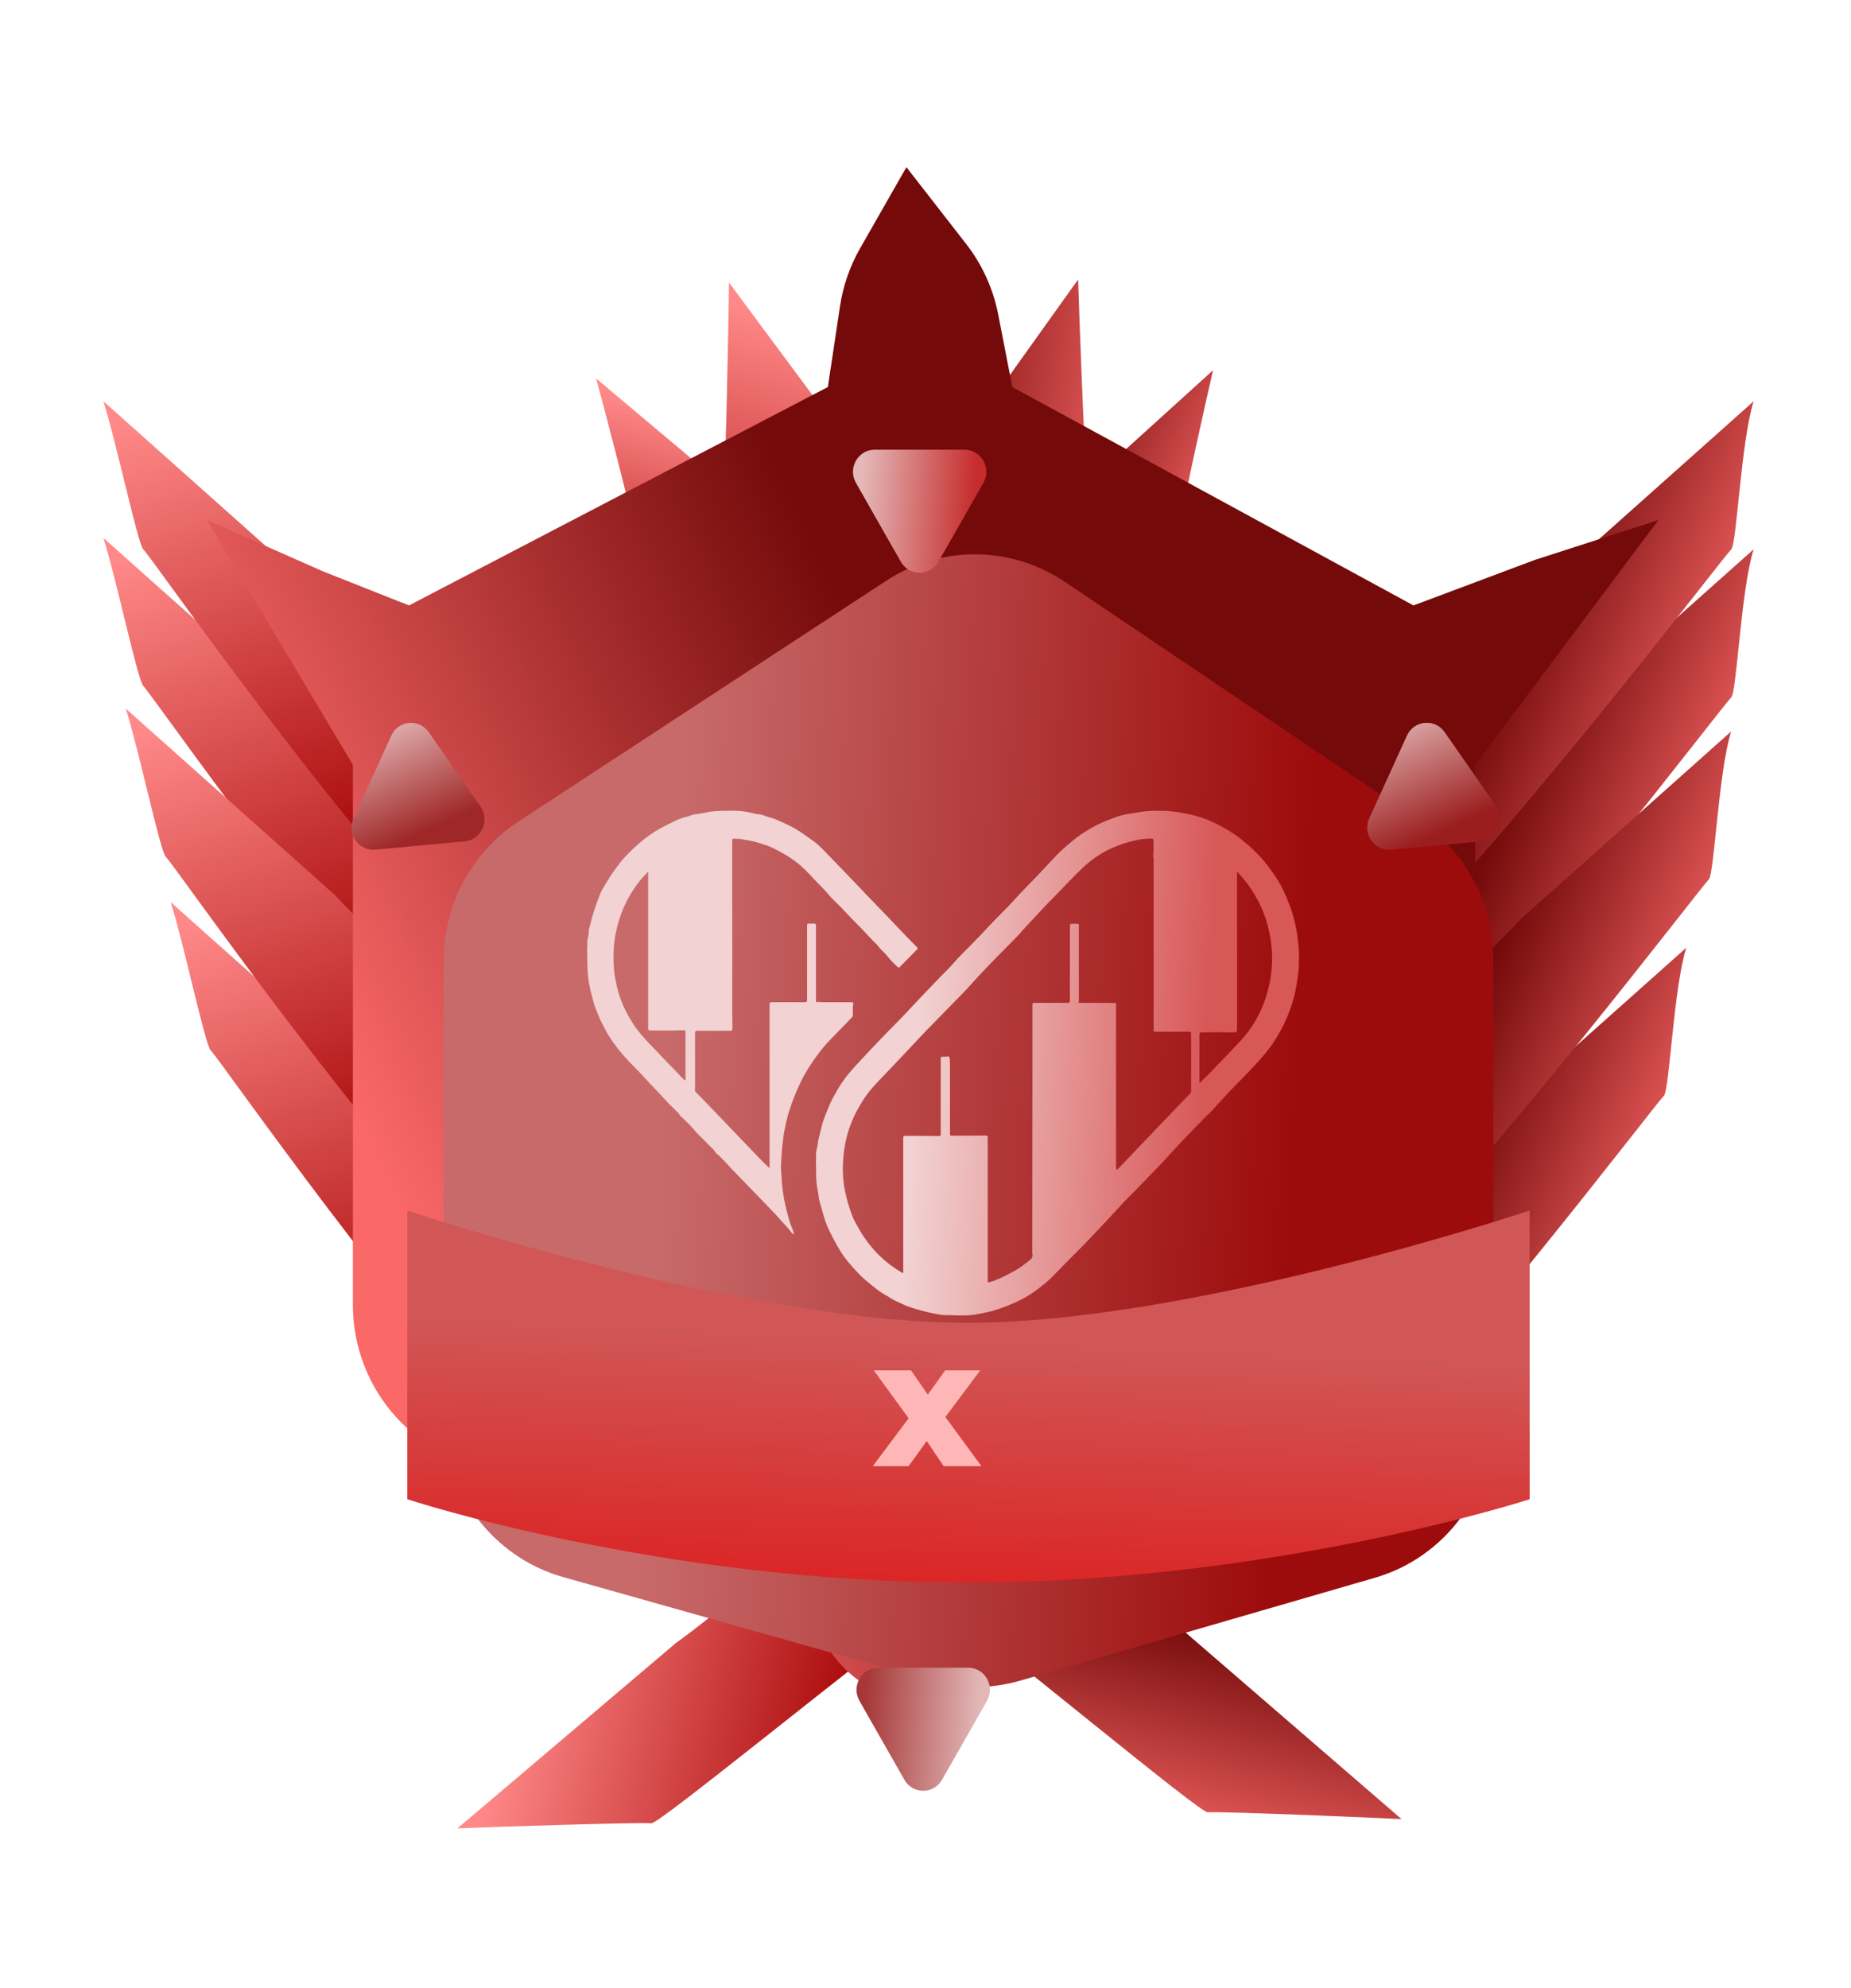 <svg width="68" height="73" viewBox="0 0 68 73" fill="none" xmlns="http://www.w3.org/2000/svg">
<g filter="url(#filter0_d_637_2847)">
<path d="M39.922 17.478C39.964 17.775 35.149 24.734 31.1 31.072C28.377 30.812 24.561 30.733 25.884 28.898C28.221 25.656 31.311 22.439 33.469 18.858L39.607 10.262C39.638 11.336 39.843 16.91 39.922 17.478Z" fill="url(#paint0_linear_637_2847)"/>
<path d="M44.368 66.552C44.073 66.571 37.609 61.158 31.696 56.566C32.165 53.835 32.543 49.984 34.243 51.465C37.248 54.083 40.168 57.459 43.519 59.921L51.488 66.802C50.429 66.749 44.933 66.517 44.368 66.552Z" fill="url(#paint1_linear_637_2847)"/>
<path d="M26.598 17.599C26.562 17.897 31.502 24.765 35.666 31.025C38.383 30.715 42.197 30.564 40.842 28.755C38.446 25.556 35.298 22.398 33.075 18.857L26.782 10.378C26.77 11.453 26.667 17.029 26.598 17.599Z" fill="url(#paint2_linear_637_2847)"/>
<path d="M23.927 66.956C24.223 66.977 30.734 61.623 36.687 57.085C36.241 54.349 35.897 50.495 34.184 51.961C31.157 54.551 28.207 57.901 24.834 60.333L16.806 67.142C17.865 67.098 23.363 66.915 23.927 66.956Z" fill="url(#paint3_linear_637_2847)"/>
<path d="M23.194 18.99C23.22 19.198 29.231 24.364 34.394 29.051C36.871 29.004 40.407 29.14 38.773 27.776C35.884 25.364 32.301 22.933 29.505 20.291L21.902 13.901C22.109 14.659 23.143 18.592 23.194 18.99Z" fill="url(#paint4_linear_637_2847)"/>
<path d="M43.46 18.73C43.441 18.94 37.625 24.329 32.639 29.209C30.162 29.256 26.634 29.526 28.216 28.101C31.014 25.581 34.505 23.016 37.201 20.27L44.563 13.596C44.384 14.362 43.496 18.331 43.46 18.73Z" fill="url(#paint5_linear_637_2847)"/>
<path d="M63.603 25.606C63.19 26.036 55.919 35.639 50.607 41.012C48.638 38.864 45.778 36.215 47.429 34.76C50.348 32.188 53.827 30.151 56.73 27.028L64.423 20.172C63.959 21.635 63.803 25.397 63.603 25.606Z" fill="url(#paint6_linear_637_2847)"/>
<path d="M63.603 20.171C63.19 20.601 55.919 30.204 50.607 35.578C48.638 33.429 45.778 30.781 47.429 29.326C50.348 26.754 53.827 24.717 56.73 21.593L64.423 14.737C63.959 16.2 63.803 19.962 63.603 20.171Z" fill="url(#paint7_linear_637_2847)"/>
<path d="M61.129 40.237C60.716 40.667 53.444 50.27 48.133 55.643C46.164 53.495 43.304 50.846 44.955 49.391C47.874 46.819 51.353 44.782 54.256 41.659L61.949 34.803C61.484 36.266 61.329 40.028 61.129 40.237Z" fill="url(#paint8_linear_637_2847)"/>
<path d="M62.778 32.294C62.366 32.724 55.094 42.327 49.782 47.701C47.814 45.552 44.953 42.904 46.604 41.449C49.523 38.877 53.002 36.84 55.905 33.716L63.598 26.86C63.134 28.323 62.978 32.085 62.778 32.294Z" fill="url(#paint9_linear_637_2847)"/>
<path d="M5.261 25.188C5.673 25.618 12.303 35.221 17.614 40.594C19.583 38.446 22.443 35.797 20.792 34.342C17.873 31.77 14.394 29.733 11.491 26.61L3.798 19.754C4.263 21.217 5.061 24.979 5.261 25.188Z" fill="url(#paint10_linear_637_2847)"/>
<path d="M5.262 20.171C5.674 20.601 12.303 30.204 17.615 35.578C19.583 33.429 22.444 30.781 20.793 29.326C17.874 26.754 14.395 24.717 11.492 21.593L3.799 14.737C4.263 16.2 5.061 19.962 5.262 20.171Z" fill="url(#paint11_linear_637_2847)"/>
<path d="M7.735 38.565C8.148 38.995 14.777 48.598 20.088 53.971C22.057 51.822 24.917 49.174 23.266 47.719C20.347 45.147 16.868 43.11 13.966 39.987L6.272 33.131C6.737 34.594 7.535 38.356 7.735 38.565Z" fill="url(#paint12_linear_637_2847)"/>
<path d="M6.086 31.458C6.498 31.888 13.127 41.491 18.439 46.865C20.407 44.716 23.268 42.068 21.617 40.613C18.698 38.041 15.219 36.004 12.316 32.88L4.623 26.024C5.087 27.487 5.885 31.249 6.086 31.458Z" fill="url(#paint13_linear_637_2847)"/>
<g filter="url(#filter1_d_637_2847)">
<path d="M54.194 51.956V32.086L60.923 23.098L56.387 24.561L51.926 26.233L37.19 18.213L36.671 15.549C36.486 14.603 36.083 13.716 35.494 12.959L33.299 10.139L31.599 13.116C31.223 13.773 30.972 14.496 30.859 15.246L30.413 18.213L15.025 26.233L11.858 24.979L7.604 23.098L12.964 32.086V51.918C12.964 54.609 14.708 56.98 17.252 57.748L26.985 60.686C28.361 61.102 29.459 62.16 29.937 63.534C30.247 64.423 30.821 65.193 31.581 65.737L33.917 67.409L36.082 65.75C36.805 65.196 37.353 64.441 37.66 63.577C38.159 62.174 39.281 61.09 40.687 60.653L49.953 57.772C52.474 56.989 54.194 54.629 54.194 51.956Z" fill="url(#paint14_linear_637_2847)"/>
</g>
<g filter="url(#filter2_i_637_2847)">
<path d="M30.555 20.328L17.044 29.17C15.332 30.29 14.298 32.215 14.298 34.281V51.055C14.298 53.787 16.095 56.184 18.692 56.916L32.226 60.73C33.291 61.03 34.418 61.026 35.482 60.717L48.51 56.94C51.085 56.193 52.86 53.806 52.86 51.091V34.23C52.86 32.192 51.854 30.29 50.18 29.162L37.128 20.372C35.141 19.034 32.559 19.016 30.555 20.328Z" fill="url(#paint15_linear_637_2847)"/>
</g>
<g filter="url(#filter3_d_637_2847)">
<path d="M28.983 40.896C28.966 40.74 28.983 40.573 28.978 40.399C28.978 40.313 28.995 40.215 29.023 40.122C29.046 40.035 29.046 39.943 29.063 39.862C29.097 39.706 29.142 39.556 29.176 39.4C29.233 39.146 29.34 38.909 29.436 38.666C29.533 38.417 29.669 38.186 29.805 37.955C29.935 37.73 30.093 37.528 30.263 37.325C30.501 37.054 30.756 36.794 31 36.528C31.169 36.343 31.345 36.17 31.515 35.991C31.843 35.656 32.178 35.32 32.495 34.974C32.834 34.61 33.18 34.257 33.526 33.893C33.678 33.731 33.848 33.581 33.995 33.408C34.239 33.119 34.517 32.865 34.777 32.593C34.924 32.443 35.072 32.292 35.213 32.136C35.553 31.761 35.927 31.42 36.267 31.039C36.55 30.721 36.861 30.426 37.15 30.114C37.371 29.877 37.592 29.646 37.807 29.415C37.994 29.218 38.198 29.051 38.402 28.878C38.606 28.704 38.827 28.566 39.053 28.427C39.297 28.282 39.563 28.167 39.829 28.069C39.948 28.028 40.061 27.97 40.18 27.947C40.282 27.93 40.378 27.895 40.48 27.884C40.639 27.866 40.792 27.832 40.95 27.809C41.188 27.774 41.432 27.774 41.669 27.774C41.975 27.774 42.276 27.82 42.57 27.878C42.898 27.942 43.216 28.034 43.516 28.173C43.81 28.305 44.099 28.467 44.371 28.652C44.682 28.872 44.971 29.12 45.237 29.398C45.475 29.64 45.668 29.918 45.861 30.195C46.104 30.559 46.28 30.963 46.427 31.38C46.551 31.738 46.631 32.102 46.676 32.477C46.699 32.691 46.727 32.905 46.721 33.125C46.716 33.35 46.721 33.575 46.687 33.801C46.648 34.061 46.614 34.327 46.546 34.581C46.461 34.893 46.359 35.199 46.223 35.488C45.991 36.008 45.685 36.47 45.306 36.892C45.045 37.187 44.767 37.47 44.496 37.747C44.218 38.025 43.952 38.313 43.691 38.602C43.578 38.73 43.465 38.857 43.335 38.966C43.261 39.036 43.193 39.117 43.125 39.186C43.074 39.238 43.023 39.284 42.972 39.336C42.689 39.637 42.4 39.926 42.123 40.232C41.97 40.399 41.817 40.567 41.664 40.729C41.403 41 41.143 41.272 40.877 41.544C40.611 41.815 40.339 42.081 40.084 42.364C39.733 42.751 39.364 43.127 39.008 43.514C38.781 43.757 38.538 43.988 38.305 44.225C38.073 44.462 37.841 44.699 37.609 44.935C37.479 45.068 37.326 45.178 37.184 45.294C36.986 45.45 36.776 45.588 36.555 45.704C36.21 45.883 35.847 46.028 35.474 46.137C35.247 46.201 35.009 46.236 34.777 46.282C34.715 46.293 34.647 46.293 34.584 46.299C34.279 46.322 33.973 46.293 33.667 46.293C33.576 46.293 33.486 46.264 33.395 46.253C33.288 46.236 33.18 46.207 33.072 46.184C32.886 46.143 32.704 46.085 32.523 46.033C32.308 45.97 32.104 45.866 31.9 45.773C31.764 45.71 31.645 45.617 31.515 45.548C31.407 45.49 31.311 45.421 31.215 45.351C31.084 45.247 30.954 45.143 30.83 45.039C30.654 44.889 30.49 44.722 30.337 44.548C30.241 44.433 30.139 44.323 30.048 44.202C29.89 43.988 29.759 43.757 29.635 43.526C29.516 43.3 29.397 43.075 29.317 42.832C29.233 42.589 29.176 42.341 29.102 42.098C29.074 42 29.074 41.89 29.051 41.786C28.989 41.492 28.972 41.203 28.983 40.896ZM32.172 44.756C32.189 44.727 32.183 44.704 32.183 44.681C32.183 44.415 32.183 44.15 32.183 43.889C32.183 42.52 32.183 41.156 32.183 39.787C32.183 39.741 32.189 39.712 32.245 39.712C32.659 39.712 33.072 39.712 33.486 39.718C33.542 39.718 33.565 39.706 33.559 39.642C33.559 39.105 33.559 38.562 33.559 38.025C33.559 37.649 33.559 37.279 33.559 36.904C33.559 36.811 33.559 36.811 33.656 36.805C33.707 36.805 33.763 36.811 33.814 36.794C33.843 36.788 33.882 36.805 33.888 36.852C33.888 36.909 33.899 36.961 33.899 37.013C33.899 37.886 33.899 38.758 33.899 39.637C33.899 39.694 33.916 39.712 33.973 39.706C34.386 39.706 34.8 39.706 35.213 39.7C35.27 39.7 35.287 39.712 35.287 39.77C35.287 41.336 35.287 42.901 35.287 44.462C35.287 44.652 35.287 44.849 35.287 45.039C35.287 45.086 35.298 45.103 35.349 45.086C35.417 45.062 35.485 45.051 35.547 45.022C35.666 44.97 35.791 44.924 35.91 44.86C36.046 44.785 36.187 44.722 36.323 44.641C36.487 44.542 36.635 44.433 36.788 44.311C36.878 44.242 36.963 44.173 36.923 44.034C36.923 44.028 36.923 44.022 36.923 44.011C36.923 41.705 36.929 39.394 36.929 37.089C36.929 36.366 36.929 35.644 36.929 34.922C36.929 34.829 36.929 34.829 37.02 34.829C37.416 34.829 37.818 34.829 38.215 34.829C38.283 34.829 38.305 34.806 38.305 34.737C38.3 34.263 38.305 33.783 38.305 33.309C38.305 32.876 38.305 32.443 38.305 32.009C38.305 31.94 38.328 31.923 38.39 31.923C38.453 31.928 38.515 31.928 38.572 31.923C38.623 31.917 38.634 31.94 38.634 31.986C38.634 32.888 38.634 33.789 38.634 34.696C38.634 34.725 38.64 34.754 38.628 34.777C38.606 34.829 38.634 34.829 38.668 34.829C38.77 34.829 38.877 34.829 38.979 34.829C39.297 34.829 39.614 34.829 39.925 34.829C39.982 34.829 40.005 34.846 40.005 34.904C39.999 34.979 39.999 35.06 39.999 35.135C39.999 37.042 39.999 38.943 39.999 40.85C39.999 40.873 39.999 40.891 40.005 40.914C40.022 40.96 40.033 40.966 40.067 40.931C40.135 40.856 40.203 40.787 40.271 40.717C40.633 40.336 41.001 39.955 41.364 39.573C41.811 39.105 42.258 38.637 42.712 38.169C42.746 38.134 42.757 38.094 42.757 38.048C42.757 37.354 42.757 36.655 42.757 35.962C42.757 35.904 42.74 35.887 42.683 35.887C42.287 35.892 41.89 35.887 41.494 35.887C41.386 35.887 41.381 35.91 41.381 35.777C41.381 33.708 41.381 31.634 41.381 29.565C41.381 29.513 41.358 29.467 41.364 29.415C41.392 29.247 41.375 29.074 41.375 28.907C41.375 28.791 41.369 28.791 41.262 28.797C41.245 28.797 41.222 28.797 41.205 28.797C41.086 28.808 40.967 28.808 40.848 28.831C40.588 28.883 40.327 28.953 40.072 29.051C39.778 29.161 39.5 29.305 39.246 29.484C38.928 29.704 38.651 29.981 38.379 30.259C38.147 30.495 37.926 30.732 37.694 30.969C37.597 31.067 37.501 31.16 37.411 31.258C37.127 31.559 36.844 31.865 36.561 32.171C36.493 32.246 36.425 32.333 36.352 32.402C36.199 32.553 36.057 32.709 35.904 32.859C35.491 33.275 35.077 33.697 34.687 34.136C34.454 34.396 34.211 34.639 33.967 34.887C33.559 35.309 33.14 35.725 32.738 36.152C32.331 36.586 31.928 37.019 31.515 37.447C31.22 37.753 30.92 38.053 30.694 38.423C30.529 38.683 30.382 38.955 30.269 39.244C30.122 39.619 30.031 40.007 29.991 40.405C29.946 40.85 29.952 41.295 30.042 41.734C30.105 42.035 30.19 42.329 30.297 42.618C30.354 42.774 30.439 42.919 30.518 43.063C30.92 43.791 31.464 44.352 32.172 44.756ZM44.45 30.01C44.445 30.045 44.445 30.062 44.445 30.079C44.445 31.004 44.445 31.923 44.445 32.847C44.445 33.835 44.445 34.823 44.445 35.817C44.445 35.881 44.433 35.91 44.36 35.91C43.952 35.904 43.55 35.91 43.142 35.91C43.08 35.91 43.063 35.933 43.063 35.991C43.063 36.557 43.063 37.129 43.063 37.695C43.063 37.724 43.063 37.753 43.063 37.782C43.21 37.637 43.352 37.499 43.493 37.354C43.725 37.112 43.958 36.869 44.19 36.626C44.473 36.331 44.762 36.043 44.988 35.696C45.436 35.014 45.674 34.257 45.725 33.442C45.753 32.974 45.702 32.512 45.589 32.056C45.47 31.576 45.277 31.131 45.005 30.721C44.852 30.461 44.66 30.247 44.45 30.01Z" fill="url(#paint16_linear_637_2847)"/>
</g>
<g filter="url(#filter4_d_637_2847)">
<path d="M28.169 43.331C28.107 43.308 28.073 43.262 28.045 43.222C27.943 43.084 27.819 42.964 27.706 42.837C27.571 42.682 27.429 42.527 27.283 42.378C27 42.086 26.718 41.793 26.436 41.5C26.272 41.328 26.108 41.161 25.945 40.995C25.809 40.857 25.685 40.708 25.549 40.576C25.487 40.513 25.431 40.438 25.352 40.387C25.284 40.347 25.261 40.261 25.199 40.203C25.018 40.037 24.86 39.853 24.68 39.687C24.539 39.555 24.426 39.388 24.285 39.256C24.194 39.176 24.115 39.078 24.019 39.004C23.974 38.975 23.957 38.912 23.918 38.872C23.731 38.688 23.545 38.51 23.37 38.315C23.133 38.045 22.873 37.799 22.636 37.529C22.461 37.334 22.269 37.15 22.088 36.961C21.823 36.679 21.58 36.375 21.371 36.048C21.27 35.888 21.19 35.715 21.1 35.549C21.015 35.394 20.965 35.228 20.897 35.073C20.806 34.878 20.778 34.671 20.716 34.47C20.677 34.332 20.66 34.189 20.631 34.051C20.564 33.667 20.581 33.282 20.569 32.892C20.569 32.789 20.581 32.685 20.575 32.582C20.575 32.502 20.609 32.416 20.62 32.33C20.631 32.278 20.626 32.221 20.631 32.169C20.643 32.083 20.671 32.002 20.694 31.916C20.761 31.624 20.852 31.343 20.959 31.061C21.021 30.895 21.083 30.723 21.179 30.573C21.303 30.378 21.416 30.172 21.552 29.988C21.687 29.799 21.823 29.609 21.986 29.443C22.128 29.294 22.274 29.15 22.433 29.012C22.687 28.783 22.963 28.582 23.263 28.416C23.443 28.318 23.63 28.226 23.816 28.14C23.951 28.077 24.087 28.026 24.234 27.991C24.347 27.962 24.448 27.911 24.567 27.899C24.747 27.882 24.917 27.836 25.092 27.807C25.346 27.773 25.6 27.773 25.854 27.773C25.956 27.773 26.057 27.773 26.153 27.779C26.255 27.784 26.357 27.802 26.458 27.819C26.599 27.842 26.741 27.899 26.887 27.905C27.017 27.911 27.125 27.98 27.243 28.008C27.469 28.06 27.672 28.169 27.881 28.261C28.135 28.375 28.367 28.519 28.593 28.68C28.756 28.794 28.926 28.909 29.078 29.047C29.185 29.145 29.287 29.248 29.383 29.351C29.699 29.678 30.015 30.005 30.331 30.332C30.676 30.694 31.02 31.061 31.37 31.417C31.799 31.853 32.212 32.312 32.647 32.743C32.663 32.76 32.68 32.777 32.697 32.794C32.72 32.817 32.714 32.84 32.692 32.863C32.533 33.024 32.381 33.179 32.223 33.34C32.172 33.397 32.11 33.449 32.065 33.506C32.025 33.552 31.997 33.529 31.969 33.506C31.845 33.38 31.709 33.259 31.602 33.116C31.489 32.972 31.342 32.869 31.241 32.72C31.195 32.657 31.128 32.611 31.077 32.553C30.862 32.33 30.653 32.094 30.433 31.882C30.236 31.687 30.049 31.474 29.852 31.274C29.716 31.136 29.569 31.01 29.445 30.86C29.276 30.654 29.084 30.476 28.903 30.281C28.706 30.069 28.508 29.856 28.276 29.678C28.141 29.575 28 29.472 27.847 29.386C27.723 29.311 27.593 29.248 27.469 29.179C27.35 29.116 27.226 29.064 27.096 29.024C26.989 28.99 26.876 28.949 26.763 28.921C26.588 28.875 26.413 28.846 26.238 28.817C26.148 28.8 26.057 28.806 25.967 28.8C25.911 28.794 25.899 28.817 25.899 28.869C25.899 29.047 25.899 29.225 25.899 29.397C25.899 29.954 25.899 30.51 25.899 31.067C25.899 32.404 25.905 33.747 25.899 35.084C25.899 35.314 25.911 35.543 25.905 35.779C25.905 35.825 25.899 35.853 25.837 35.853C25.431 35.853 25.024 35.853 24.618 35.853C24.55 35.853 24.533 35.876 24.533 35.962C24.533 36.576 24.533 37.184 24.533 37.799C24.533 37.873 24.539 37.948 24.527 38.022C24.522 38.051 24.533 38.068 24.55 38.091C24.934 38.487 25.318 38.883 25.702 39.285C26.119 39.721 26.537 40.157 26.955 40.593C27.057 40.697 27.164 40.794 27.271 40.898C27.271 40.725 27.271 40.547 27.271 40.37C27.271 38.539 27.271 36.714 27.271 34.883C27.271 34.82 27.294 34.803 27.35 34.803C27.757 34.803 28.163 34.803 28.57 34.803C28.638 34.803 28.649 34.78 28.649 34.717C28.649 33.816 28.649 32.921 28.649 32.02C28.649 31.916 28.649 31.916 28.751 31.916C28.796 31.916 28.847 31.922 28.892 31.916C28.954 31.911 28.977 31.934 28.977 32.002C28.977 32.33 28.977 32.657 28.977 32.984C28.977 33.569 28.977 34.149 28.977 34.734C28.977 34.797 28.999 34.82 29.055 34.797C29.095 34.78 29.135 34.803 29.168 34.803C29.535 34.803 29.897 34.803 30.264 34.803C30.326 34.803 30.36 34.82 30.343 34.889C30.32 35.021 30.331 35.153 30.331 35.279C30.331 35.314 30.32 35.337 30.298 35.36C30.168 35.486 30.055 35.618 29.925 35.744C29.784 35.888 29.643 36.031 29.502 36.18C29.343 36.341 29.202 36.513 29.067 36.691C28.971 36.817 28.881 36.944 28.796 37.075C28.649 37.299 28.508 37.529 28.395 37.776C28.288 38.005 28.186 38.24 28.101 38.481C28.028 38.694 27.949 38.9 27.904 39.118C27.864 39.314 27.813 39.503 27.785 39.698C27.768 39.83 27.757 39.962 27.74 40.094C27.717 40.272 27.712 40.444 27.7 40.622C27.689 40.788 27.683 40.955 27.706 41.121C27.717 41.202 27.712 41.288 27.717 41.368C27.734 41.529 27.751 41.69 27.774 41.844C27.813 42.131 27.887 42.413 27.96 42.688C28 42.837 28.045 42.981 28.107 43.118C28.124 43.187 28.158 43.25 28.169 43.331ZM24.177 37.678C24.177 37.667 24.183 37.661 24.183 37.655C24.183 37.093 24.183 36.53 24.183 35.968C24.183 35.825 24.183 35.83 24.047 35.836C23.658 35.853 23.274 35.842 22.884 35.842C22.833 35.842 22.811 35.825 22.811 35.767C22.811 33.891 22.811 32.008 22.811 30.132C22.811 30.097 22.828 30.046 22.8 30.034C22.771 30.023 22.754 30.074 22.732 30.097C22.478 30.344 22.28 30.637 22.105 30.941C21.868 31.36 21.715 31.807 21.619 32.278C21.529 32.72 21.523 33.167 21.557 33.615C21.574 33.833 21.625 34.045 21.67 34.258C21.783 34.734 21.986 35.176 22.252 35.583C22.472 35.928 22.749 36.22 23.037 36.513C23.195 36.679 23.353 36.846 23.511 37.012C23.703 37.208 23.895 37.403 24.081 37.603C24.11 37.632 24.138 37.661 24.177 37.678Z" fill="url(#paint17_linear_637_2847)"/>
</g>
<g filter="url(#filter5_d_637_2847)">
<path d="M12.964 54.056C12.964 54.056 22.244 57.118 33.508 57.118C44.772 57.118 54.194 54.056 54.194 54.056V43.455C54.194 43.455 41.816 47.588 33.508 47.577C25.255 47.567 12.964 43.455 12.964 43.455V54.056Z" fill="url(#paint18_linear_637_2847)"/>
</g>
<g filter="url(#filter6_d_637_2847)">
<path d="M34.478 20.627C34.171 21.168 33.401 21.168 33.093 20.627L31.444 17.731C31.136 17.19 31.52 16.514 32.136 16.514L35.435 16.514C36.051 16.514 36.436 17.19 36.128 17.731L34.478 20.627Z" fill="url(#paint19_linear_637_2847)"/>
</g>
<g filter="url(#filter7_d_637_2847)">
<path d="M54.971 29.621C55.327 30.131 55.004 30.84 54.391 30.897L51.105 31.201C50.492 31.258 50.048 30.62 50.306 30.053L51.689 27.017C51.947 26.45 52.714 26.379 53.069 26.889L54.971 29.621Z" fill="url(#paint20_linear_637_2847)"/>
</g>
<g filter="url(#filter8_d_637_2847)">
<path d="M54.971 29.621C55.327 30.131 55.004 30.84 54.391 30.897L51.105 31.201C50.492 31.258 50.048 30.62 50.306 30.053L51.689 27.017C51.947 26.45 52.714 26.379 53.069 26.889L54.971 29.621Z" fill="url(#paint21_linear_637_2847)"/>
</g>
<g filter="url(#filter9_d_637_2847)">
<path d="M17.655 29.621C18.01 30.131 17.687 30.84 17.074 30.897L13.789 31.201C13.176 31.258 12.732 30.62 12.99 30.053L14.373 27.017C14.631 26.45 15.397 26.379 15.752 26.889L17.655 29.621Z" fill="url(#paint22_linear_637_2847)"/>
</g>
</g>
<path d="M34.666 53.841L34.045 52.919L33.38 53.841H32.062L33.38 52.083L32.1 50.324H33.469L34.084 51.213L34.724 50.324H36.01L34.73 52.037L36.055 53.841H34.666Z" fill="#FFB6B6"/>
<g filter="url(#filter10_d_637_2847)">
<path d="M34.609 65.357C34.301 65.897 33.532 65.897 33.224 65.357L31.574 62.46C31.266 61.919 31.651 61.243 32.267 61.243L35.566 61.243C36.182 61.243 36.567 61.919 36.259 62.46L34.609 65.357Z" fill="url(#paint23_linear_637_2847)"/>
</g>
<defs>
<filter id="filter0_d_637_2847" x="-6.802" y="-0.461" width="81.825" height="78.47" filterUnits="userSpaceOnUse" color-interpolation-filters="sRGB">
<feFlood flood-opacity="0" result="BackgroundImageFix"/>
<feColorMatrix in="SourceAlpha" type="matrix" values="0 0 0 0 0 0 0 0 0 0 0 0 0 0 0 0 0 0 127 0" result="hardAlpha"/>
<feOffset/>
<feGaussianBlur stdDeviation="5.3"/>
<feComposite in2="hardAlpha" operator="out"/>
<feColorMatrix type="matrix" values="0 0 0 0 0.831 0 0 0 0 0.149 0 0 0 0 0.333 0 0 0 0.3 0"/>
<feBlend mode="normal" in2="BackgroundImageFix" result="effect1_dropShadow_637_2847"/>
<feBlend mode="normal" in="SourceGraphic" in2="effect1_dropShadow_637_2847" result="shape"/>
</filter>
<filter id="filter1_d_637_2847" x="2.504" y="1.039" width="63.52" height="67.47" filterUnits="userSpaceOnUse" color-interpolation-filters="sRGB">
<feFlood flood-opacity="0" result="BackgroundImageFix"/>
<feColorMatrix in="SourceAlpha" type="matrix" values="0 0 0 0 0 0 0 0 0 0 0 0 0 0 0 0 0 0 127 0" result="hardAlpha"/>
<feOffset dy="-4"/>
<feGaussianBlur stdDeviation="2.55"/>
<feComposite in2="hardAlpha" operator="out"/>
<feColorMatrix type="matrix" values="0 0 0 0 0 0 0 0 0 0 0 0 0 0 0 0 0 0 0.25 0"/>
<feBlend mode="normal" in2="BackgroundImageFix" result="effect1_dropShadow_637_2847"/>
<feBlend mode="normal" in="SourceGraphic" in2="effect1_dropShadow_637_2847" result="shape"/>
</filter>
<filter id="filter2_i_637_2847" x="14.298" y="19.356" width="40.562" height="42.596" filterUnits="userSpaceOnUse" color-interpolation-filters="sRGB">
<feFlood flood-opacity="0" result="BackgroundImageFix"/>
<feBlend mode="normal" in="SourceGraphic" in2="BackgroundImageFix" result="shape"/>
<feColorMatrix in="SourceAlpha" type="matrix" values="0 0 0 0 0 0 0 0 0 0 0 0 0 0 0 0 0 0 127 0" result="hardAlpha"/>
<feOffset dx="2" dy="1"/>
<feGaussianBlur stdDeviation="1"/>
<feComposite in2="hardAlpha" operator="arithmetic" k2="-1" k3="1"/>
<feColorMatrix type="matrix" values="0 0 0 0 0 0 0 0 0 0 0 0 0 0 0 0 0 0 0.25 0"/>
<feBlend mode="normal" in2="shape" result="effect1_innerShadow_637_2847"/>
</filter>
<filter id="filter3_d_637_2847" x="28.376" y="27.774" width="20.947" height="22.134" filterUnits="userSpaceOnUse" color-interpolation-filters="sRGB">
<feFlood flood-opacity="0" result="BackgroundImageFix"/>
<feColorMatrix in="SourceAlpha" type="matrix" values="0 0 0 0 0 0 0 0 0 0 0 0 0 0 0 0 0 0 127 0" result="hardAlpha"/>
<feOffset dx="1" dy="2"/>
<feGaussianBlur stdDeviation="0.8"/>
<feComposite in2="hardAlpha" operator="out"/>
<feColorMatrix type="matrix" values="0 0 0 0 0 0 0 0 0 0 0 0 0 0 0 0 0 0 0.25 0"/>
<feBlend mode="normal" in2="BackgroundImageFix" result="effect1_dropShadow_637_2847"/>
<feBlend mode="normal" in="SourceGraphic" in2="effect1_dropShadow_637_2847" result="shape"/>
</filter>
<filter id="filter4_d_637_2847" x="19.969" y="27.773" width="15.342" height="19.158" filterUnits="userSpaceOnUse" color-interpolation-filters="sRGB">
<feFlood flood-opacity="0" result="BackgroundImageFix"/>
<feColorMatrix in="SourceAlpha" type="matrix" values="0 0 0 0 0 0 0 0 0 0 0 0 0 0 0 0 0 0 127 0" result="hardAlpha"/>
<feOffset dx="1" dy="2"/>
<feGaussianBlur stdDeviation="0.8"/>
<feComposite in2="hardAlpha" operator="out"/>
<feColorMatrix type="matrix" values="0 0 0 0 0 0 0 0 0 0 0 0 0 0 0 0 0 0 0.25 0"/>
<feBlend mode="normal" in2="BackgroundImageFix" result="effect1_dropShadow_637_2847"/>
<feBlend mode="normal" in="SourceGraphic" in2="effect1_dropShadow_637_2847" result="shape"/>
</filter>
<filter id="filter5_d_637_2847" x="12.964" y="43.155" width="44.531" height="16.264" filterUnits="userSpaceOnUse" color-interpolation-filters="sRGB">
<feFlood flood-opacity="0" result="BackgroundImageFix"/>
<feColorMatrix in="SourceAlpha" type="matrix" values="0 0 0 0 0 0 0 0 0 0 0 0 0 0 0 0 0 0 127 0" result="hardAlpha"/>
<feOffset dx="2" dy="1"/>
<feGaussianBlur stdDeviation="0.65"/>
<feComposite in2="hardAlpha" operator="out"/>
<feColorMatrix type="matrix" values="0 0 0 0 0 0 0 0 0 0 0 0 0 0 0 0 0 0 0.25 0"/>
<feBlend mode="normal" in2="BackgroundImageFix" result="effect1_dropShadow_637_2847"/>
<feBlend mode="normal" in="SourceGraphic" in2="effect1_dropShadow_637_2847" result="shape"/>
</filter>
<filter id="filter6_d_637_2847" x="25.035" y="10.214" width="17.501" height="17.119" filterUnits="userSpaceOnUse" color-interpolation-filters="sRGB">
<feFlood flood-opacity="0" result="BackgroundImageFix"/>
<feColorMatrix in="SourceAlpha" type="matrix" values="0 0 0 0 0 0 0 0 0 0 0 0 0 0 0 0 0 0 127 0" result="hardAlpha"/>
<feOffset/>
<feGaussianBlur stdDeviation="3.15"/>
<feComposite in2="hardAlpha" operator="out"/>
<feColorMatrix type="matrix" values="0 0 0 0 1 0 0 0 0 1 0 0 0 0 1 0 0 0 0.25 0"/>
<feBlend mode="normal" in2="BackgroundImageFix" result="effect1_dropShadow_637_2847"/>
<feBlend mode="normal" in="SourceGraphic" in2="effect1_dropShadow_637_2847" result="shape"/>
</filter>
<filter id="filter7_d_637_2847" x="43.931" y="20.245" width="17.487" height="17.259" filterUnits="userSpaceOnUse" color-interpolation-filters="sRGB">
<feFlood flood-opacity="0" result="BackgroundImageFix"/>
<feColorMatrix in="SourceAlpha" type="matrix" values="0 0 0 0 0 0 0 0 0 0 0 0 0 0 0 0 0 0 127 0" result="hardAlpha"/>
<feOffset/>
<feGaussianBlur stdDeviation="3.15"/>
<feComposite in2="hardAlpha" operator="out"/>
<feColorMatrix type="matrix" values="0 0 0 0 1 0 0 0 0 1 0 0 0 0 1 0 0 0 0.25 0"/>
<feBlend mode="normal" in2="BackgroundImageFix" result="effect1_dropShadow_637_2847"/>
<feBlend mode="normal" in="SourceGraphic" in2="effect1_dropShadow_637_2847" result="shape"/>
</filter>
<filter id="filter8_d_637_2847" x="43.931" y="20.245" width="17.487" height="17.259" filterUnits="userSpaceOnUse" color-interpolation-filters="sRGB">
<feFlood flood-opacity="0" result="BackgroundImageFix"/>
<feColorMatrix in="SourceAlpha" type="matrix" values="0 0 0 0 0 0 0 0 0 0 0 0 0 0 0 0 0 0 127 0" result="hardAlpha"/>
<feOffset/>
<feGaussianBlur stdDeviation="3.15"/>
<feComposite in2="hardAlpha" operator="out"/>
<feColorMatrix type="matrix" values="0 0 0 0 1 0 0 0 0 1 0 0 0 0 1 0 0 0 0.25 0"/>
<feBlend mode="normal" in2="BackgroundImageFix" result="effect1_dropShadow_637_2847"/>
<feBlend mode="normal" in="SourceGraphic" in2="effect1_dropShadow_637_2847" result="shape"/>
</filter>
<filter id="filter9_d_637_2847" x="6.615" y="20.245" width="17.487" height="17.259" filterUnits="userSpaceOnUse" color-interpolation-filters="sRGB">
<feFlood flood-opacity="0" result="BackgroundImageFix"/>
<feColorMatrix in="SourceAlpha" type="matrix" values="0 0 0 0 0 0 0 0 0 0 0 0 0 0 0 0 0 0 127 0" result="hardAlpha"/>
<feOffset/>
<feGaussianBlur stdDeviation="3.15"/>
<feComposite in2="hardAlpha" operator="out"/>
<feColorMatrix type="matrix" values="0 0 0 0 1 0 0 0 0 1 0 0 0 0 1 0 0 0 0.25 0"/>
<feBlend mode="normal" in2="BackgroundImageFix" result="effect1_dropShadow_637_2847"/>
<feBlend mode="normal" in="SourceGraphic" in2="effect1_dropShadow_637_2847" result="shape"/>
</filter>
<filter id="filter10_d_637_2847" x="25.166" y="54.943" width="17.501" height="17.119" filterUnits="userSpaceOnUse" color-interpolation-filters="sRGB">
<feFlood flood-opacity="0" result="BackgroundImageFix"/>
<feColorMatrix in="SourceAlpha" type="matrix" values="0 0 0 0 0 0 0 0 0 0 0 0 0 0 0 0 0 0 127 0" result="hardAlpha"/>
<feOffset/>
<feGaussianBlur stdDeviation="3.15"/>
<feComposite in2="hardAlpha" operator="out"/>
<feColorMatrix type="matrix" values="0 0 0 0 1 0 0 0 0 1 0 0 0 0 1 0 0 0 0.25 0"/>
<feBlend mode="normal" in2="BackgroundImageFix" result="effect1_dropShadow_637_2847"/>
<feBlend mode="normal" in="SourceGraphic" in2="effect1_dropShadow_637_2847" result="shape"/>
</filter>
<linearGradient id="paint0_linear_637_2847" x1="42.943" y1="10.975" x2="34.463" y2="9.69" gradientUnits="userSpaceOnUse">
<stop stop-color="#FA6868"/>
<stop offset="1" stop-color="#740A0A"/>
</linearGradient>
<linearGradient id="paint1_linear_637_2847" x1="50.524" y1="70.117" x2="52.541" y2="61.668" gradientUnits="userSpaceOnUse">
<stop stop-color="#FA6868"/>
<stop offset="1" stop-color="#740A0A"/>
</linearGradient>
<linearGradient id="paint2_linear_637_2847" x1="30.114" y1="12.045" x2="26.808" y2="24.061" gradientUnits="userSpaceOnUse">
<stop stop-color="#FF8888"/>
<stop offset="1" stop-color="#AB0B0B"/>
</linearGradient>
<linearGradient id="paint3_linear_637_2847" x1="18.277" y1="63.682" x2="30.315" y2="66.257" gradientUnits="userSpaceOnUse">
<stop stop-color="#FF8888"/>
<stop offset="1" stop-color="#AB0B0B"/>
</linearGradient>
<linearGradient id="paint4_linear_637_2847" x1="25.356" y1="15.29" x2="23.296" y2="23.204" gradientUnits="userSpaceOnUse">
<stop stop-color="#FF8888"/>
<stop offset="1" stop-color="#AB0B0B"/>
</linearGradient>
<linearGradient id="paint5_linear_637_2847" x1="47.522" y1="13.821" x2="41.15" y2="10.897" gradientUnits="userSpaceOnUse">
<stop stop-color="#FA6868"/>
<stop offset="1" stop-color="#740A0A"/>
</linearGradient>
<linearGradient id="paint6_linear_637_2847" x1="66.695" y1="23.307" x2="59.038" y2="20.245" gradientUnits="userSpaceOnUse">
<stop stop-color="#FA6868"/>
<stop offset="1" stop-color="#740A0A"/>
</linearGradient>
<linearGradient id="paint7_linear_637_2847" x1="66.695" y1="17.872" x2="59.038" y2="14.81" gradientUnits="userSpaceOnUse">
<stop stop-color="#FA6868"/>
<stop offset="1" stop-color="#740A0A"/>
</linearGradient>
<linearGradient id="paint8_linear_637_2847" x1="64.22" y1="37.938" x2="56.564" y2="34.876" gradientUnits="userSpaceOnUse">
<stop stop-color="#FA6868"/>
<stop offset="1" stop-color="#740A0A"/>
</linearGradient>
<linearGradient id="paint9_linear_637_2847" x1="65.87" y1="29.995" x2="58.213" y2="26.933" gradientUnits="userSpaceOnUse">
<stop stop-color="#FA6868"/>
<stop offset="1" stop-color="#740A0A"/>
</linearGradient>
<linearGradient id="paint10_linear_637_2847" x1="6.91" y1="19.753" x2="12.405" y2="36.011" gradientUnits="userSpaceOnUse">
<stop stop-color="#FF8888"/>
<stop offset="1" stop-color="#AB0B0B"/>
</linearGradient>
<linearGradient id="paint11_linear_637_2847" x1="6.911" y1="14.737" x2="12.405" y2="30.995" gradientUnits="userSpaceOnUse">
<stop stop-color="#FF8888"/>
<stop offset="1" stop-color="#AB0B0B"/>
</linearGradient>
<linearGradient id="paint12_linear_637_2847" x1="9.384" y1="33.13" x2="14.879" y2="49.388" gradientUnits="userSpaceOnUse">
<stop stop-color="#FF8888"/>
<stop offset="1" stop-color="#AB0B0B"/>
</linearGradient>
<linearGradient id="paint13_linear_637_2847" x1="7.735" y1="26.024" x2="13.23" y2="42.282" gradientUnits="userSpaceOnUse">
<stop stop-color="#FF8888"/>
<stop offset="1" stop-color="#AB0B0B"/>
</linearGradient>
<linearGradient id="paint14_linear_637_2847" x1="1.128" y1="19.123" x2="23.185" y2="8.968" gradientUnits="userSpaceOnUse">
<stop stop-color="#FA6868"/>
<stop offset="1" stop-color="#740A0A"/>
</linearGradient>
<linearGradient id="paint15_linear_637_2847" x1="23.485" y1="18.168" x2="46.586" y2="19.402" gradientUnits="userSpaceOnUse">
<stop stop-color="#C86A6A"/>
<stop offset="1" stop-color="#9D0C0C"/>
</linearGradient>
<linearGradient id="paint16_linear_637_2847" x1="33.203" y1="27.774" x2="43.831" y2="28.38" gradientUnits="userSpaceOnUse">
<stop stop-color="#F2D2D2"/>
<stop offset="1" stop-color="#D85757"/>
</linearGradient>
<linearGradient id="paint17_linear_637_2847" x1="23.462" y1="27.773" x2="29.219" y2="15.993" gradientUnits="userSpaceOnUse">
<stop stop-color="#F2D2D2"/>
</linearGradient>
<linearGradient id="paint18_linear_637_2847" x1="33.71" y1="58.004" x2="34.123" y2="48.126" gradientUnits="userSpaceOnUse">
<stop stop-color="#DC2121"/>
<stop offset="0.995" stop-color="#D15757"/>
</linearGradient>
<linearGradient id="paint19_linear_637_2847" x1="35.62" y1="21.844" x2="31.424" y2="21.597" gradientUnits="userSpaceOnUse">
<stop offset="0" stop-color="#C62C2C"/>
<stop offset="1" stop-color="#E4B8B8"/>
</linearGradient>
<linearGradient id="paint20_linear_637_2847" x1="54.774" y1="23.945" x2="56.973" y2="28.674" gradientUnits="userSpaceOnUse">
<stop stop-color="#FF9FA7"/>
<stop offset="1" stop-color="#AA0D3C"/>
</linearGradient>
<linearGradient id="paint21_linear_637_2847" x1="54.774" y1="23.945" x2="56.973" y2="28.674" gradientUnits="userSpaceOnUse">
<stop stop-color="#ECC8C8"/>
<stop offset="1" stop-color="#9B1E1E"/>
</linearGradient>
<linearGradient id="paint22_linear_637_2847" x1="17.458" y1="23.945" x2="19.657" y2="28.674" gradientUnits="userSpaceOnUse">
<stop stop-color="#F2D2D2"/>
<stop offset="1" stop-color="#9F2727"/>
</linearGradient>
<linearGradient id="paint23_linear_637_2847" x1="35.751" y1="66.573" x2="31.555" y2="66.327" gradientUnits="userSpaceOnUse">
<stop offset="0" stop-color="#E3B7B7"/>
<stop offset="1" stop-color="#A63838"/>
</linearGradient>
</defs>
</svg>
